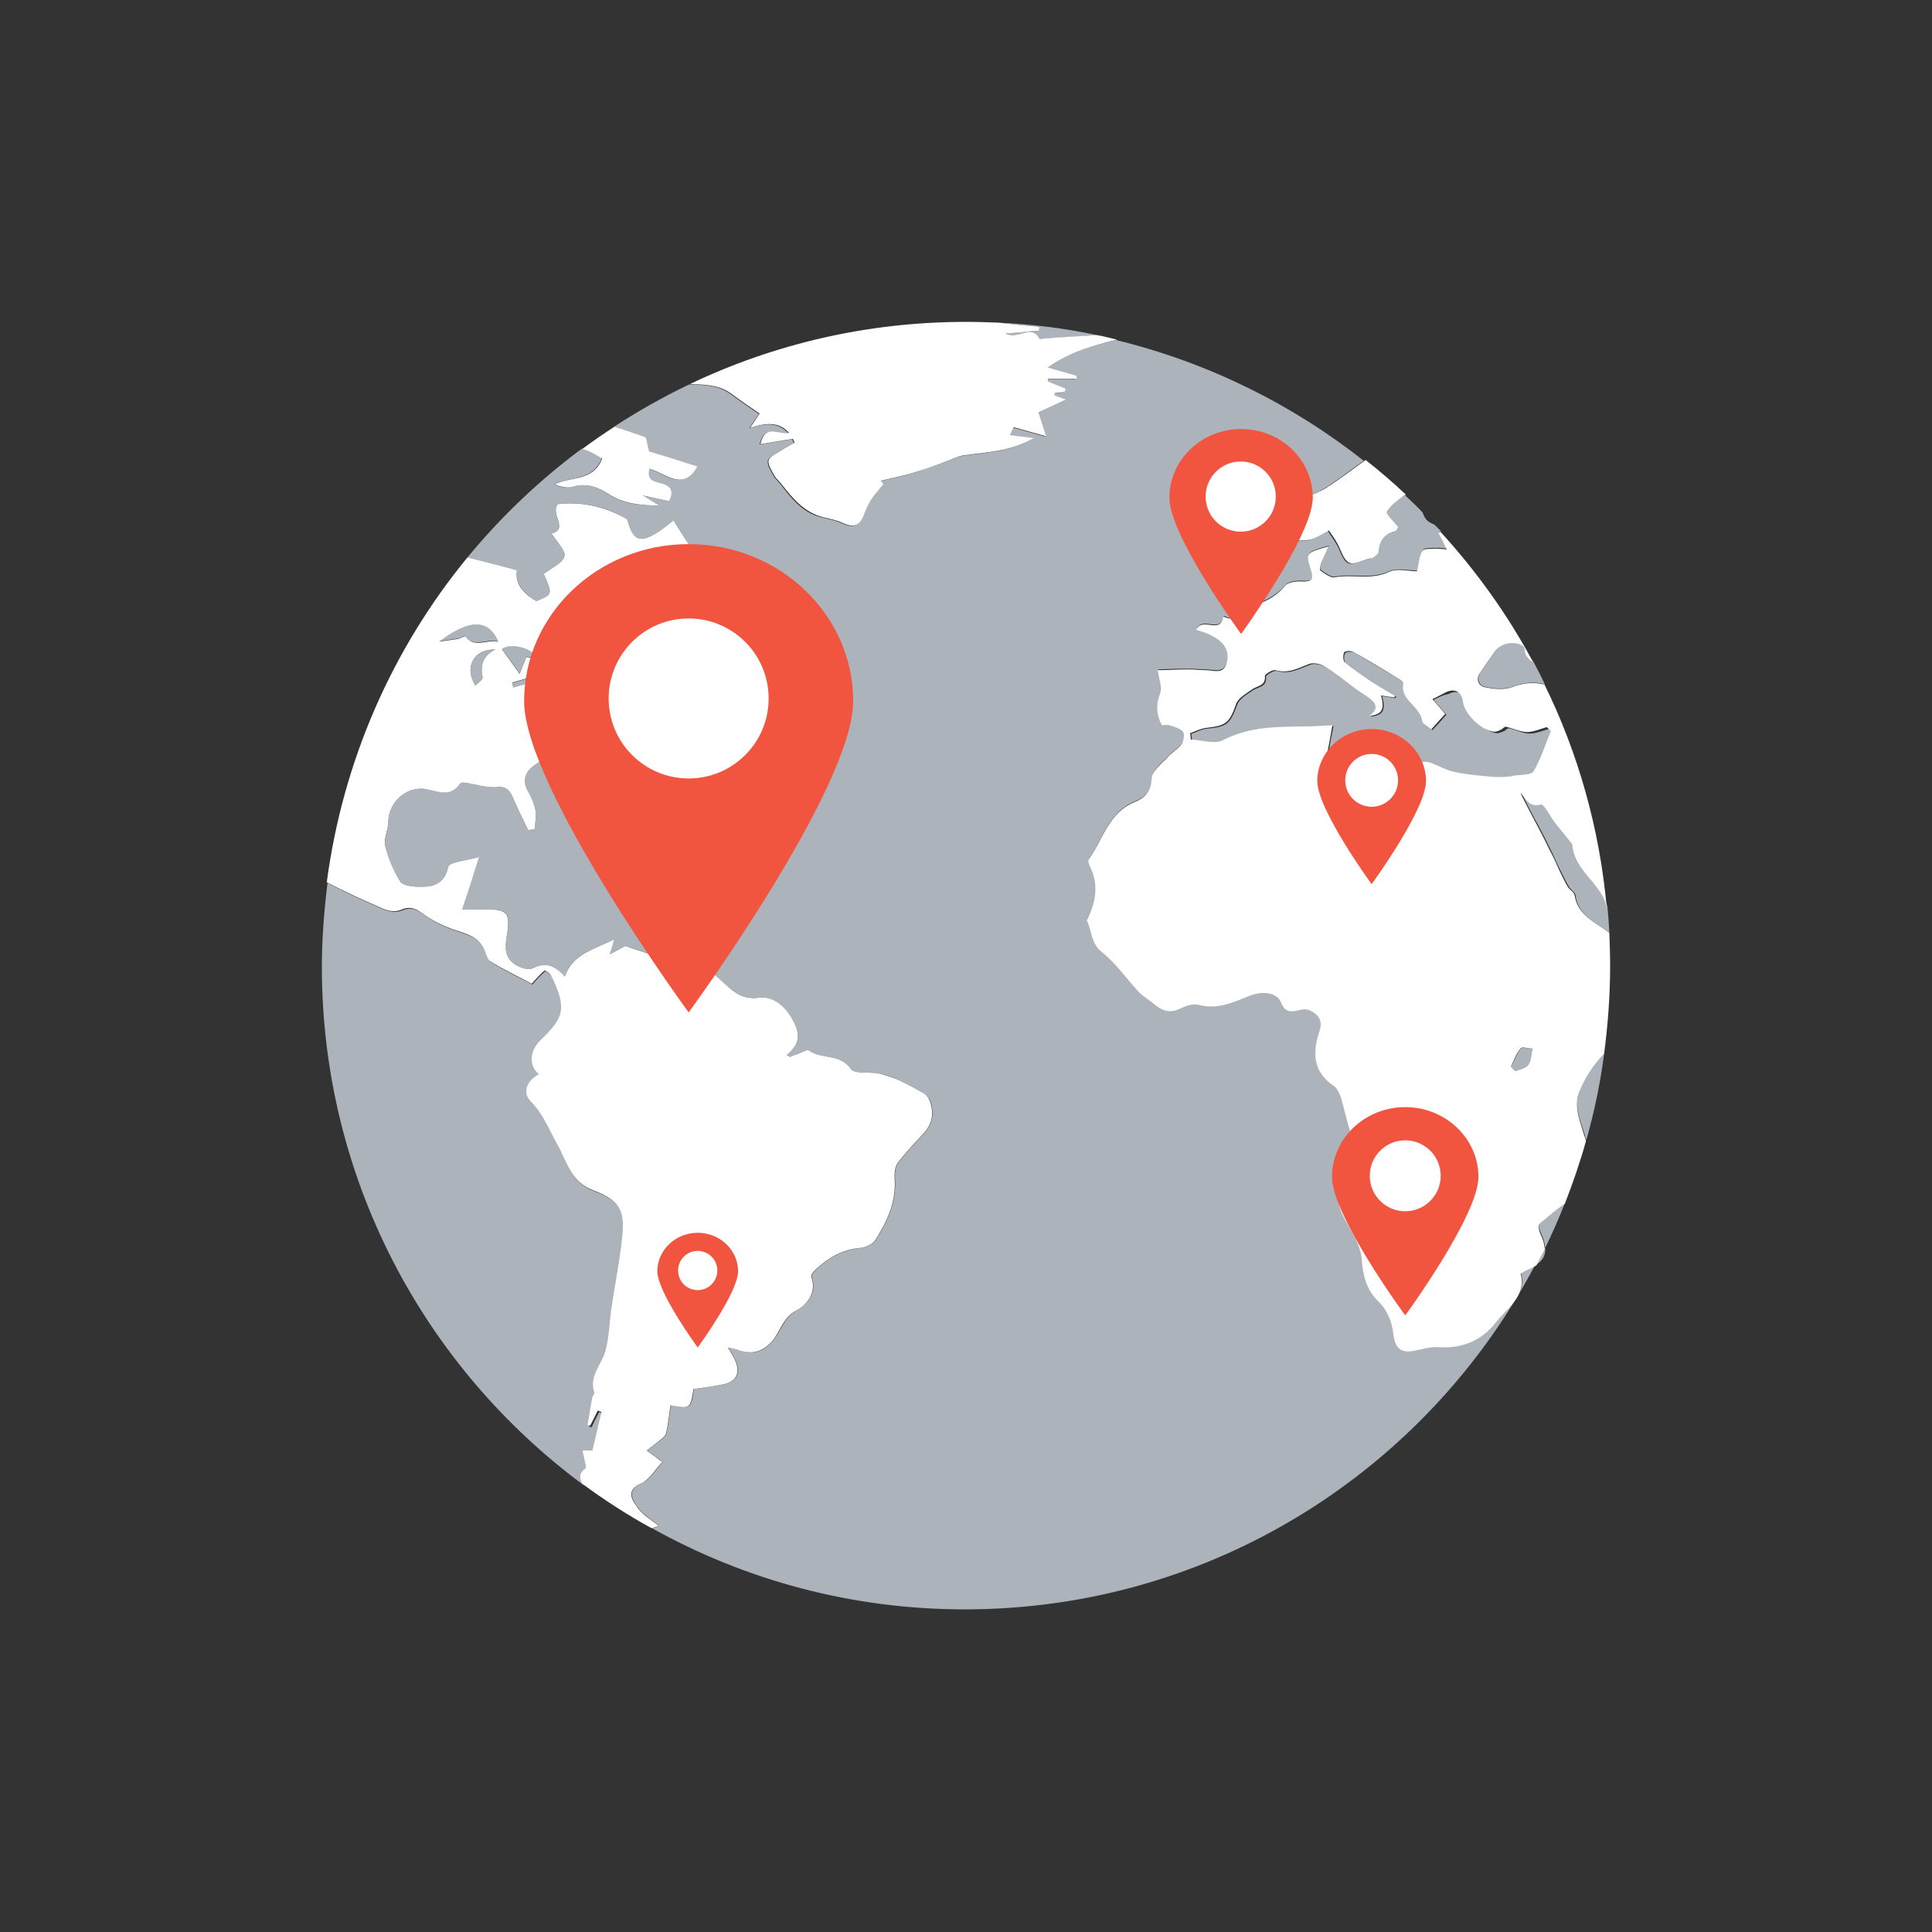 <?xml version="1.0" encoding="UTF-8" standalone="no"?>
<svg
   xmlns:dc="http://purl.org/dc/elements/1.1/"
   xmlns:cc="http://creativecommons.org/ns#"
   xmlns:rdf="http://www.w3.org/1999/02/22-rdf-syntax-ns#"
   xmlns:svg="http://www.w3.org/2000/svg"
   xmlns="http://www.w3.org/2000/svg"
   xmlns:sodipodi="http://sodipodi.sourceforge.net/DTD/sodipodi-0.dtd"
   xmlns:inkscape="http://www.inkscape.org/namespaces/inkscape"
   enable-background="new 0 0 512 512"
   id="Layer_1"
   version="1.1"
   viewBox="0 0 512 512"
   xml:space="preserve"
   sodipodi:docname="cdn.svg"
   inkscape:version="0.92.1 unknown"><rect x="0" y="0" width="512" height="512" fill="#333333" stroke="none"/><defs
     id="defs124" /><sodipodi:namedview
     pagecolor="#ffffff"
     bordercolor="#666666"
     borderopacity="1"
     objecttolerance="10"
     gridtolerance="10"
     guidetolerance="10"
     inkscape:pageopacity="0"
     inkscape:pageshadow="2"
     inkscape:window-width="640"
     inkscape:window-height="480"
     id="namedview122"
     showgrid="false"
     inkscape:zoom="0.4609375"
     inkscape:cx="256"
     inkscape:cy="256"
     inkscape:window-x="0"
     inkscape:window-y="25"
     inkscape:window-maximized="0"
     inkscape:current-layer="Layer_1" /><g
     id="g119"><g
       id="g117"><g
         id="g85"><g
           id="g71"><path
             d="M409.5,330.7c-0.7,1.5-1.5,2.9-2.2,4.3C408.9,334,409.6,332.6,409.5,330.7z"
             fill="#ACB3BA"
             id="path43" /><path
             d="M426.5,247.3c-0.1-2.3-0.3-4.6-0.5-7c-0.2-0.8-0.5-1.6-0.8-2.4c-2.3-4.9-7.7-8-8.3-14      c0-0.4-0.5-0.8-0.7-1.2c-1.3-1.7-2.7-3.3-4-5c-1.3-1.6-2.9-4.9-3.6-4.7c-3.2,0.9-3.9-1.6-5.5-3.1c1.5,3.1,3,6,4.6,8.9      c1.1,2.1,2.2,4.2,3.2,6.3c1,2,1.8,4,2.8,5.9c0.7,1.4,1.3,2.7,2.1,4c0.5,0.8,1.5,1.4,1.7,2.1C418.2,242.8,423,244.4,426.5,247.3z      "
             fill="#ACB3BA"
             id="path45" /><path
             d="M393.5,182c2.3,0.5,5.1,0.8,7.3,0c3-1.1,5.8-1.4,8.6-0.7c-1-2.1-2.1-4.2-3.2-6.3c-0.1,0-0.3,0.1-0.4,0.1      c-0.4-0.6-1-1.1-1.4-1.8c-0.3-0.6-0.1-1.6-0.5-2c-1.9-1.7-5.9-1.1-7.5,1.1c-1.4,1.9-2.7,3.8-4,5.7      C391.2,179.9,391.9,181.6,393.5,182z"
             fill="#ACB3BA"
             id="path47" /><path
             d="M405,282.2c0.8-1.1,0.8-2.8,1.1-4.2c-1.1-0.1-2.7-0.6-3.1-0.1c-1.1,1.4-1.7,3.2-2.6,4.9      c0.4,0.4,0.7,0.8,1.1,1.2C402.7,283.3,404.3,283.1,405,282.2z"
             fill="#ACB3BA"
             id="path49" /><path
             d="M403.1,337.3c1.5,6.1-3.6,9-6.5,12.9c-3.8,5-9.1,7.1-15.5,6.6c-2.1-0.2-4.3,0.6-6.4,1      c-3.7,0.7-5-1.1-5.4-4.8c-0.3-2.9-1.7-6.3-3.8-8.2c-3.3-3.1-4.2-7.1-4.5-10.9c-0.3-4.5-2.8-7.7-4.7-11.3      c-2.5-4.6-2.3-11.1,1.2-15.1c1.8-2,1.9-3.8,1-6.3c-1.3-3.3-1.8-6.8-2.9-10.1c-0.4-1.3-1-2.9-2-3.5c-5.7-3.9-5.6-9.1-3.8-14.7      c0.9-2.7-0.4-4.3-2.5-5.3c-0.9-0.4-2.3-0.3-3.4,0c-2.1,0.5-3.4,0.2-4.3-2.1c-1-2.5-4.8-3.3-8.6-1.7c-4.3,1.7-8.3,3.6-13.2,2.3      c-1.5-0.4-3.5,0.3-5,1c-2.6,1.3-4.6,0.6-6.7-1.1c-1.3-1.1-2.9-1.9-4.1-3.2c-3.3-3.5-6.1-7.6-9.8-10.6c-3.1-2.4-2.7-5.8-4.1-8.5      c2.5-4.7,3.4-9.4,0.8-14.4c-0.3-0.6-0.5-1.5-0.2-1.9c3.7-5.3,5.2-12.3,12.2-15.1c2.5-1,4.4-2.7,4.4-6.3c0-1.9,2.7-3.9,4.4-5.7      c1.1-1.2,2.7-2.1,3.6-3.4c0.6-0.8,0.8-2.6,0.3-3.2c-0.8-0.9-2.3-1.3-3.6-1.7c-0.6-0.2-1.4,0-2,0c-1.5-3-1.6-5.7-0.4-8.7      c0.5-1.4-0.3-3.3-0.7-5.9c2.7-0.1,5.4-0.2,8.2-0.2c1.5,0,3,0.2,4.5,0.2c2.2,0,4.9,1.3,5.7-2.5c0.6-3.1-1.2-5.4-4.6-6.9      c-1.1-0.5-2.4-0.9-3.6-1.3c1.7-3.6,6.4,1.4,7.2-3.5c3,1.5,5.2,0,7.2-2.1c0.5-0.5,1.2-0.9,1.9-1.2c2.8-1.1,5.2-2.5,7.3-4.9      c0.8-1,3.2-1.2,4.8-1.1c2.8,0.2,2.5-1.4,2-3.1c-1.4-4.5-1.4-4.5,4.7-6.2c-0.9,1.9-1.5,3.2-2,4.6c-0.2,0.6-0.4,1.6-0.2,1.8      c1.2,0.8,2.7,2,3.8,1.8c4.7-0.9,9.6,0.8,14.3-1.4c2.2-1,5.3-0.2,7.5-0.2c0.6-2.5,0.5-4.2,1.4-5.4c0.5-0.7,2.3-0.6,3.5-0.6      c1-0.1,2,0.1,3,0.2c-0.4-0.9-0.9-1.8-1.3-2.7c-0.1-0.3-0.3-0.6-1-1.8c0.2,0,0.5,0,0.7-0.1c-0.6-0.6-1.2-1.2-1.8-1.8      c-0.6-0.2-1.2-0.5-1.8-1c-0.6-0.5-1-1.3-1.3-2.2c-1.5-1.6-3.1-3.1-4.7-4.6c-0.2,0.1-0.4,0.1-0.6,0.2c-1.6,1.3-3.5,2.6-4.5,4.3      c-0.3,0.5,1.8,2.5,3,4.1c-0.1,0.2-0.4,1-0.9,1.1c-2.8,0.8-4.1,2.7-4.3,5.5c0,0.6-1,1.1-1.6,1.6c-0.1,0.1-0.5,0-0.7,0.1      c-1.9,0.4-4.2,1.8-5.5,1.1c-1.5-0.8-2-3.4-3.1-5.1c-0.6-1.1-1.4-2.1-2.2-3.4c-1.9,0.9-3.7,2.3-5.6,2.5c-1.9,0.2-5.1-0.1-5.7-1.2      c-2.6-5.1-2-7.2,1.5-8.8c2.8-1.2,5.9-1.9,8.5-3.5c3.7-2.3,7.2-5,10.8-7.6c-19-15-41.4-26.1-65.7-32c-6.3,1.6-12.6,3.3-18.4,7.4      c2.9,0.8,5.3,1.5,7.7,2.2c0,0.3,0,0.5,0,0.8c-2.5,0-5,0-7.5,0c0,0.2,0,0.4,0,0.7c1.6,0.6,3.2,1.3,4.7,1.9      c-0.1,0.3-0.2,0.6-0.3,0.9c-0.9,0.1-1.7,0.2-2.6,0.3c0,0.2-0.1,0.4-0.1,0.6c0.9,0.3,1.8,0.6,3.1,1.1c-2.5,1.2-4.8,2.2-7.3,3.4      c0.5,1.6,1.1,3.4,2,6.3c-3.1-0.9-5.8-1.6-8.6-2.4c-0.3,0.6-0.7,1.4-1,2.1c1.7,0.2,3.6,0.4,6.4,0.8c-6.4,3.7-12.7,3.7-18.8,4.6      c-1.8,0.3-3.5,1.3-5.3,1.9c-3,1-5.9,2.1-8.9,3c-2.5,0.7-5,1.2-7.6,1.8c0.2,0.3,0.5,0.6,0.7,0.9c-1.2,1.5-2.5,2.9-3.5,4.5      c-0.8,1.3-1.3,2.8-1.9,4.2c-1.2,2.9-3.2,2.6-5.6,1.5c-1.5-0.7-3.2-1-4.8-1.4c-5.2-1.1-8.2-4.9-11.2-8.8      c-0.6-0.8-1.5-1.5-1.9-2.3c-0.7-1.3-1.8-2.9-1.5-4c0.3-1.1,2.1-1.8,3.3-2.6c1.1-0.7,2.4-1.4,3.6-2.1c-0.2-0.3-0.3-0.7-0.5-1      c-2.9,0.5-5.8,0.9-8.6,1.4c1.3-5.6,4.8-2.3,7.6-3c-2.8-3-6.1-2.7-10.3-1.3c1.2-1.8,1.7-2.6,2.5-3.8c-2.5-1.7-5-3.4-7.4-5.2      c-3.4-2.5-7.2-2.5-11.1-2.6c-6.9,3.3-13.6,7.1-19.9,11.2c2.7,0.8,5.5,1.7,8.1,2.7c0.6,0.2,0.6,1.9,1.1,3.8      c3.4,1.1,8.1,2.5,12.8,4c-3.7,6.8-8.3,2-12.7,0.6c-0.7,2.9,1,3.3,2.9,3.8c3,0.8,3.6,2.2,2.3,4.8c-2-0.4-4-0.9-6.9-1.5      c2,1.2,3.1,2,4.3,2.7c-4.7-0.1-9.2-0.3-13.3-3c-2.9-1.9-6-3.1-9.7-2c-1.4,0.4-3,0.1-4.7-0.6c4.2-2.3,10.1-0.7,12.6-7      c-1.5-0.7-3.3-2.1-5.3-2.5c-11.2,8.3-21.4,18-30.3,28.8c4.2,1.1,8.6,2.3,13.1,3.4c-0.5,3.6,1.8,6.2,5.1,8.2      c4.4-1.6,4.4-1.6,2-7.2c2-1.6,5-2.8,5.5-4.7c0.4-1.6-2.1-3.9-3.4-6c4.4-1.1-0.4-5.1,1.6-7.8c6.2-0.7,12.4,0.4,18.4,4      c1.8,6.7,4.1,7,12.3,0.3c2.2,3.2,3.9,6.8,6.5,9.4c1.8,1.8,4.7,2.8,7.3,3.6c6.1,1.8,7.9,5.7,4.5,11.3c2.1,0.6,4,1.2,5.8,1.8      c0.8,1.1,1.6,2.3,2.3,3.5c0.3,0.5,0.2,1.2,0.1,1.8c-0.1,0.2-0.9,0.5-1.1,0.4c-4-2.8-8.6-1.2-13.2-2.2c1.8-2.7,3.6-5.4,6.1-9.1      c-2.4,0.8-3.9,1.3-5.4,1.7c-2.4,0.6-4.8,1.7-7.2,1.6c-5.6-0.2-11-0.5-15.5,3.5c3.2-0.4,6.6-0.8,10.3-1.3      c-0.7,2.1-1.2,3.2-1.4,4.3c-0.1,0.6,0.1,1.8,0.4,1.9c2.3,0.8,4.7,1.5,7.2,1.9c0.5,0.1,1.3-1.5,2.1-2.5c0.6,0.8,1,1.5,1.5,2.2      c-4,1.8-7.9,3.6-11.9,5.2c-0.5,0.2-1.3-0.4-2-0.6c0.2-0.6,0.3-1.3,0.7-1.7c0.5-0.5,1.3-0.9,1.7-2c-4,1.5-8.1,2.8-11.9,4.6      c-1,0.5-1.2,2.6-2,4.5c-0.3,0.1-1.4,0.5-2.5,0.7c-3.8,0.7-5.4,3.6-7.1,6.6c-1.2,2-2.4,3.8-1.8,6.3c0.1,0.6-1.4,1.8-2.4,2.5      c-2.7,1.8-5.5,3.2-8.1,5.1c-2.1,1.5-3.1,3.7-1.8,6.4c0.8,1.8,1.8,3.6,2.2,5.4c0.3,1.6-0.1,3.3-0.2,5c-0.6,0.1-1.1,0.2-1.7,0.3      c-1.3-2.7-2.7-5.2-3.8-8c-0.9-2.2-1.6-3.6-4.6-3.4c-2.6,0.2-5.2-0.7-7.9-1.1c-0.6-0.1-1.5-0.2-1.7,0.1c-3,4.5-6.9,1.3-10.4,1.4      c-4.7,0-8.8,4.2-8.7,8.8c0,2.2-1.2,4.5-0.8,6.5c0.7,3.2,2.1,6.5,3.9,9.2c0.8,1.2,3.4,1.5,5.1,1.5c3.7,0.1,6.7-0.6,7.7-5.3      c0.3-1.3,4.8-1.6,8.2-2.6c-1.7,5.4-3.1,9.4-4.5,13.9c2.6,0,4.9,0,7.3,0c4.5,0,5.4,1.2,4.7,5.6c-0.5,3.5-1.5,7.3,2.7,9.4      c1.2,0.6,3,1.1,4,0.6c3.3-1.7,5.7-0.8,8.5,2.2c2.1-6.3,7.9-7.2,13.1-9.9c-0.4,1.3-0.7,2.2-1.2,4c1.9-1.1,3.1-1.7,4.1-2.2      c3.6,1.1,7.3,2.4,11.1,3.6c0.3,0.1,0.8,0.1,1-0.1c4.3-2.8,6.3,1.4,9.4,2.8c4.7,2.2,7,8.2,13.9,7.4c3.7-0.5,7.1,2.3,9.3,6.5      c1.9,3.7,1.2,6.1-1.9,8.7c0.3,0.2,0.6,0.3,0.9,0.5c0.6-0.2,1.2-0.5,1.8-0.7c1.1-0.4,2.6-1.4,3.2-1c3.3,2.4,8.2,0.7,11.1,4.9      c1,1.4,4.9,0.7,7.5,1.2c1.7,0.3,3.5,0.9,5.1,1.7c2.3,1.1,4.6,2.3,6.8,3.6c0.6,0.4,1.2,1,1.5,1.7c1.2,3.1,1,6.1-1.4,8.7      c-2.4,2.6-4.9,5.2-7,8c-0.8,1.1-0.9,2.8-0.8,4.3c0.4,6-2,11.2-5.1,16.1c-0.7,1.1-2.6,2-4,2.1c-4.6,0.5-8.3,2.5-11.6,5.5      c-0.6,0.6-1.6,1.7-1.4,2.2c1.6,4.2-1.4,7.5-3.8,8.8c-3.8,2-4.3,5.8-6.8,8.5c-2.7,2.9-5.3,3.2-8.7,2.1c-1-0.3-2-0.5-2.8-0.7      c0.7,1.2,1.5,2.4,2,3.6c1.3,3.1,0.3,5.3-2.9,6.1c-2.7,0.6-5.4,0.9-8.2,1.3c-0.8,5.3-0.9,5.3-6.1,4.3c-0.4,2.5-0.6,5-1.2,7.5      c-0.2,0.8-1.2,1.5-2,2.1c-1,0.8-2.1,1.6-3.1,2.4c1,0.8,2.1,1.5,3.1,2.3c0.3,0.2,0.6,0.4,1.1,0.7c-2,2.1-3.5,4.8-5.8,5.8      c-4.2,1.8-2,4.5-1,6.1c1.4,2.1,3.9,3.5,5.8,5.1c-0.7,0.3-1.3,0.5-1.9,0.6c24.6,13.7,52.8,21.5,82.9,21.5      c65.7,0,122.8-37.2,151.3-91.6c-0.5,0.3-1.1,0.7-1.9,1C404.7,336.4,404,336.8,403.1,337.3z"
             fill="#ACB3BA"
             id="path51" /><path
             d="M379.9,185.5c1.1,1.2,2.3,2.6,3.4,3.9c-1.1,1.3-2.2,2.5-3.7,4.1c-0.8-0.7-2.3-1.3-2.4-2.2      c-0.5-4-6-5.3-5-10c0.1-0.4-1.1-1.1-1.7-1.5c-3.9-2.3-7.8-4.7-11.7-6.9c-0.6-0.3-2.1-0.2-2.3,0.2c-0.4,0.6-0.4,2.1,0.1,2.5      c2.3,1.9,4.8,3.6,7.3,5.3c2,1.3,4.1,2.5,6.1,3.7c-0.1,0.1-0.2,0.3-0.2,0.4c-1.1-0.2-2.2-0.3-3.5-0.5c1,3.8,0.2,5.1-3.1,5.4      c2.2-1.6,2.2-3.1-0.1-4.7c-1.1-0.8-2.3-1.5-3.4-2.3c-2.8-2-5.5-4.3-8.4-6.1c-1.1-0.7-3.1-1.1-4.2-0.6c-2.9,1.1-5.5,2.6-8.8,1.6      c-0.7-0.2-2.8,1.1-2.8,1.5c0.3,2.8-2,2.7-3.4,3.6c-1.6,1.1-3.6,2.2-4.2,3.8c-1.9,5.1-2.6,5.9-8,6.4c-1.4,0.1-2.8,0.9-4.2,1.4      c0.1,0.6,0.1,1.1,0.2,1.7c2.8,0.1,6.2,1.3,8.4,0.2c7.1-3.8,14.6-3.6,22.1-3.7c2.2,0,4.4-0.2,7-0.3c-0.6,2.9-1,5.1-1.5,8.1      c1.5,0.4,4,1,6.4,1.7c1.2,0.3,2.5,0.5,3.6,1.1c2.9,1.4,5.7,3,8.6,4.4c1.7,0.9,2.9,0.3,3.3-1.7c0.6-3.3,3.1-4.7,6.1-3.5      c2,0.8,3.9,1.9,6,2.3c3.4,0.7,6.9,1,10.4,1.3c2,0.2,4,0,6-0.2c1.7-0.2,4.4-0.1,4.9-1.1c1.9-3.4,3.1-7.1,4.6-10.7      c-0.4-0.3-0.7-0.7-1.1-1c-1.8,0.5-3.6,1.3-5.3,1.3c-1.8,0-3.6-1-5.5-1.4c-0.4-0.1-0.9,0.6-1.4,0.8c-0.6,0.2-1.3,0.6-1.9,0.5      c-3.3-0.4-7.7-4.7-8.1-7.9c-0.3-2.7-2.2-3.7-4.6-2.5C382.4,184.2,381.4,184.7,379.9,185.5z"
             fill="#ACB3BA"
             id="path53" /><path
             d="M408,325.7c0.2,0.9,0.7,1.7,1,2.6c0.3,0.9,0.4,1.7,0.5,2.4c1.9-3.9,3.7-8,5.3-12.1      c-2.3,1.5-4.4,3.4-6.6,5.2C407.8,324.2,407.9,325.1,408,325.7z"
             fill="#ACB3BA"
             id="path55" /><path
             d="M275.4,87.6c-2.7,0.2-5.4,0.5-8.9,0.8c3.4,1.7,6.9-2.7,9,1.4c5-0.3,10.1-0.6,15.2-1      c-8.5-1.8-17.3-2.9-26.2-3.3c3.6,0.4,7.3,0.8,10.9,1.1C275.4,87,275.4,87.3,275.4,87.6z"
             fill="#ACB3BA"
             id="path57" /><path
             d="M116.3,169.9c1.7-0.2,3.4-0.4,5.1-0.7c0.7-0.1,1.7-0.8,1.8-0.7c2.5,3.4,5.8,0.6,8.7,1.5      C129.6,164.1,124.5,163.9,116.3,169.9z"
             fill="#ACB3BA"
             id="path59" /><path
             d="M133,171.9c1.5,2.1,2.9,4.1,4.7,6.6c0.8-1.9,1.3-3.2,1.8-4.5c1.1,0.2,2,0.3,3.2,0.5      C141,171.6,135.2,170.3,133,171.9z"
             fill="#ACB3BA"
             id="path61" /><path
             d="M157.3,315.6c-5.8-2.1-6.9-7.7-9.4-12.1c-2.2-3.9-3.7-8-7-11.3c-2.4-2.4-1.1-5.5,2.1-7.3      c-2.8-2.5-2.4-6.3,0.5-9.1c6.1-5.9,7-8.2,2.9-16.8c-0.3-0.7-1.8-1.7-1.9-1.6c-1.2,1-2.2,2.1-3.4,3.5c-3.4-1.8-7.3-3.6-10.9-5.9      c-1-0.6-1.2-2.5-1.9-3.7c-2.1-3.7-6.2-3.9-9.6-5.4c-2.2-0.9-4.3-2-6.2-3.4c-1.9-1.4-3.5-2.3-6-1.2c-1.3,0.6-3.2,0.3-4.6-0.2      c-5.1-2.2-10.2-4.5-15.1-7.1c-0.9,7.3-1.5,14.7-1.5,22.2c0,56.3,27.3,106.3,69.4,137.4c-0.6-1.3-1-2.6,0.8-4      c0.5-0.4-0.4-2.8-0.7-4.8c0.3,0,1.4,0,2.6,0c0.8-3.4,1.6-6.8,2.4-10.2c-0.3-0.1-0.7-0.3-1-0.4c-0.7,1.3-1.4,2.7-2,4      c-0.2,0-0.5-0.1-0.7-0.1c0.4-2.4,0.8-4.7,1.2-7.1c0.1-0.6,0.7-1.2,0.6-1.6c-1.5-4.5,2-7.5,3-11.2c0.9-3.7,1-7.7,1.6-11.5      c0.8-5.3,1.8-10.6,2.5-15.9C165.9,322,165.7,318.7,157.3,315.6z"
             fill="#ACB3BA"
             id="path63" /><path
             d="M131.3,172.1c-5.8,0-8.4,4.8-5.3,9.6c0.7-0.8,2-1.7,1.9-2.2C127.2,176.2,128,173.8,131.3,172.1z"
             fill="#ACB3BA"
             id="path65" /><path
             d="M420,300.8c0.1,0.4,0.2,0.9,0.4,1.3c2.1-7.4,3.7-15,4.7-22.8c-2.7,2.8-5,6-6.5,9.7      C417,293,418.8,296.9,420,300.8z"
             fill="#ACB3BA"
             id="path67" /><path
             d="M136,182.2c2.7-0.8,5.4-1.6,8.2-2.4c-0.1-0.4-0.2-0.8-0.3-1.2c-2.7,0.8-5.5,1.6-8.2,2.4      C135.8,181.4,135.9,181.8,136,182.2z"
             fill="#ACB3BA"
             id="path69" /></g><g
           id="g83"><path
             d="M425.1,279.3c1-7.6,1.6-15.4,1.6-23.3c0-2.9-0.1-5.8-0.2-8.7c-3.5-2.9-8.3-4.5-9.2-10      c-0.1-0.8-1.2-1.4-1.7-2.1c-0.8-1.3-1.4-2.6-2.1-4c-0.9-2-1.8-4-2.8-5.9c-1-2.1-2.1-4.2-3.2-6.3c-1.5-2.9-3.1-5.8-4.6-8.9      c1.5,1.5,2.3,4,5.5,3.1c0.7-0.2,2.4,3.1,3.6,4.7c1.3,1.7,2.7,3.3,4,5c0.3,0.4,0.7,0.7,0.7,1.2c0.6,6,6,9.1,8.3,14      c0.4,0.8,0.6,1.6,0.8,2.4c-1.9-21-7.6-41-16.5-59.1c-2.9-0.7-5.6-0.4-8.6,0.7c-2.1,0.8-4.9,0.5-7.3,0c-1.6-0.4-2.4-2.1-1.1-3.9      c1.3-1.9,2.6-3.8,4-5.7c1.6-2.2,5.6-2.8,7.5-1.1c0.4,0.4,0.2,1.4,0.5,2c0.3,0.7,0.9,1.2,1.4,1.8c0.1,0,0.3-0.1,0.4-0.1      c-6.7-12.4-14.9-23.8-24.3-34.1c-0.2,0-0.5,0-0.7,0.1c0.7,1.2,0.8,1.5,1,1.8c0.4,0.9,0.9,1.8,1.3,2.7c-1-0.1-2-0.2-3-0.2      c-1.2,0.1-3-0.1-3.5,0.6c-0.8,1.1-0.8,2.9-1.4,5.4c-2.2,0-5.3-0.9-7.5,0.2c-4.7,2.2-9.6,0.5-14.3,1.4c-1.1,0.2-2.6-1-3.8-1.8      c-0.2-0.1,0-1.2,0.2-1.8c0.5-1.4,1.2-2.7,2-4.6c-6.1,1.7-6.1,1.7-4.7,6.2c0.5,1.7,0.8,3.2-2,3.1c-1.6-0.1-4,0.1-4.8,1.1      c-2,2.4-4.4,3.9-7.3,4.9c-0.7,0.3-1.4,0.7-1.9,1.2c-2,2-4.2,3.5-7.2,2.1c-0.8,4.9-5.5-0.1-7.2,3.5c1.2,0.4,2.4,0.7,3.6,1.3      c3.4,1.6,5.2,3.8,4.6,6.9c-0.7,3.9-3.4,2.5-5.7,2.5c-1.5,0-3-0.2-4.5-0.2c-2.7,0-5.5,0.2-8.2,0.2c0.4,2.6,1.2,4.5,0.7,5.9      c-1.2,3-1.1,5.8,0.4,8.7c0.6,0,1.3-0.2,2,0c1.3,0.4,2.8,0.8,3.6,1.7c0.5,0.6,0.2,2.4-0.3,3.2c-0.9,1.3-2.5,2.2-3.6,3.4      c-1.6,1.8-4.3,3.7-4.4,5.7c-0.1,3.6-1.9,5.3-4.4,6.3c-7,2.8-8.4,9.8-12.2,15.1c-0.3,0.4-0.1,1.4,0.2,1.9c2.5,5,1.6,9.7-0.8,14.4      c1.4,2.7,1,6.1,4.1,8.5c3.7,2.9,6.5,7.1,9.8,10.6c1.2,1.2,2.8,2.1,4.1,3.2c2,1.7,4.1,2.4,6.7,1.1c1.5-0.7,3.5-1.4,5-1      c4.9,1.3,8.9-0.6,13.2-2.3c3.9-1.6,7.6-0.9,8.6,1.7c0.9,2.3,2.2,2.6,4.3,2.1c1.1-0.3,2.4-0.5,3.4,0c2.1,1,3.4,2.6,2.5,5.3      c-1.9,5.7-1.9,10.9,3.8,14.7c1,0.7,1.6,2.3,2,3.5c1,3.4,1.6,6.9,2.9,10.1c1,2.5,0.8,4.2-1,6.3c-3.5,4-3.7,10.5-1.2,15.1      c1.9,3.6,4.4,6.8,4.7,11.3c0.3,3.8,1.2,7.8,4.5,10.9c2.1,2,3.5,5.3,3.8,8.2c0.4,3.7,1.7,5.5,5.4,4.8c2.1-0.4,4.3-1.1,6.4-1      c6.4,0.5,11.7-1.7,15.5-6.6c2.9-3.8,8-6.8,6.5-12.9c0.8-0.5,1.5-0.9,2.3-1.2c0.7-0.3,1.3-0.6,1.9-1c0.7-1.4,1.5-2.9,2.2-4.3      c-0.1-0.7-0.2-1.5-0.5-2.4c-0.3-0.9-0.8-1.7-1-2.6c-0.1-0.6-0.2-1.6,0.2-1.8c2.2-1.8,4.3-3.7,6.6-5.2c2.1-5.4,4-10.9,5.6-16.6      c-0.1-0.4-0.2-0.9-0.4-1.3c-1.1-3.8-2.9-7.8-1.4-11.7C420.1,285.4,422.4,282.1,425.1,279.3z M396,205.9c-3.5-0.3-7-0.6-10.4-1.3      c-2.1-0.4-4-1.5-6-2.3c-3-1.2-5.5,0.2-6.1,3.5c-0.4,2-1.5,2.5-3.3,1.7c-2.9-1.4-5.7-3-8.6-4.4c-1.1-0.5-2.4-0.8-3.6-1.1      c-2.5-0.7-4.9-1.3-6.4-1.7c0.6-3,1-5.2,1.5-8.1c-2.5,0.1-4.7,0.3-7,0.3c-7.6,0.1-15,0-22.1,3.7c-2.1,1.1-5.6-0.1-8.4-0.2      c-0.1-0.6-0.1-1.1-0.2-1.7c1.4-0.5,2.7-1.2,4.2-1.4c5.4-0.6,6.2-1.3,8-6.4c0.6-1.6,2.7-2.7,4.2-3.8c1.4-1,3.7-0.9,3.4-3.6      c0-0.4,2-1.7,2.8-1.5c3.3,1,6-0.5,8.8-1.6c1.2-0.5,3.1-0.1,4.2,0.6c2.9,1.8,5.6,4,8.4,6.1c1.1,0.8,2.3,1.5,3.4,2.3      c2.3,1.6,2.3,3.1,0.1,4.7c3.3-0.3,4.1-1.6,3.1-5.4c1.3,0.2,2.4,0.4,3.5,0.5c0.1-0.1,0.2-0.3,0.2-0.4c-2-1.2-4.1-2.4-6.1-3.7      c-2.5-1.7-5-3.4-7.3-5.3c-0.4-0.4-0.4-1.8-0.1-2.5c0.2-0.4,1.7-0.5,2.3-0.2c4,2.2,7.8,4.5,11.7,6.9c0.7,0.4,1.8,1.1,1.7,1.5      c-0.9,4.6,4.5,6,5,10c0.1,0.8,1.6,1.5,2.4,2.2c1.4-1.6,2.6-2.9,3.7-4.1c-1.1-1.3-2.3-2.7-3.4-3.9c1.4-0.7,2.5-1.3,3.5-1.8      c2.4-1.2,4.3-0.2,4.6,2.5c0.4,3.2,4.8,7.5,8.1,7.9c0.6,0.1,1.3-0.2,1.9-0.5c0.5-0.2,1-0.9,1.4-0.8c1.8,0.4,3.6,1.3,5.5,1.4      c1.8,0,3.5-0.8,5.3-1.3c0.4,0.3,0.7,0.7,1.1,1c-1.5,3.6-2.6,7.4-4.6,10.7c-0.6,1-3.2,0.9-4.9,1.1C400,205.9,397.9,206,396,205.9      z M405,282.2c-0.7,0.9-2.3,1.2-3.5,1.7c-0.4-0.4-0.7-0.8-1.1-1.2c0.8-1.7,1.4-3.5,2.6-4.9c0.4-0.5,2,0.1,3.1,0.1      C405.8,279.4,405.8,281.1,405,282.2z"
             fill="#FFFFFF"
             id="path73" /><path
             d="M346.6,143.1c1.9-0.2,3.7-1.6,5.6-2.5c0.9,1.3,1.6,2.3,2.2,3.4c1,1.8,1.6,4.3,3.1,5.1      c1.3,0.7,3.6-0.7,5.5-1.1c0.2-0.1,0.5,0.1,0.7-0.1c0.6-0.5,1.6-1,1.6-1.6c0.2-2.9,1.4-4.7,4.3-5.5c0.5-0.1,0.8-1,0.9-1.1      c-1.2-1.6-3.3-3.5-3-4.1c1-1.7,2.9-3,4.5-4.3c0.2-0.1,0.4-0.1,0.6-0.2c-3.4-3.2-7-6.3-10.7-9.2c-3.6,2.6-7.1,5.3-10.8,7.6      c-2.6,1.6-5.7,2.3-8.5,3.5c-3.5,1.6-4.1,3.7-1.5,8.8C341.5,143.1,344.7,143.4,346.6,143.1z"
             fill="#FFFFFF"
             id="path75" /><path
             d="M244.9,289.8c-2.2-1.3-4.5-2.5-6.8-3.6c-1.6-0.7-3.4-1.3-5.1-1.7c-2.5-0.5-6.5,0.2-7.5-1.2      c-2.9-4.2-7.8-2.5-11.1-4.9c-0.5-0.4-2.1,0.6-3.2,1c-0.6,0.2-1.2,0.4-1.8,0.7c-0.3-0.2-0.6-0.3-0.9-0.5c3.1-2.6,3.8-5,1.9-8.7      c-2.1-4.2-5.5-7-9.3-6.5c-6.9,0.9-9.1-5.2-13.9-7.4c-3.1-1.4-5.1-5.7-9.4-2.8c-0.3,0.2-0.7,0.2-1,0.1c-3.8-1.2-7.6-2.4-11.1-3.6      c-1,0.5-2.2,1.2-4.1,2.2c0.6-1.8,0.8-2.7,1.2-4c-5.2,2.7-11,3.7-13.1,9.9c-2.7-3-5.2-3.9-8.5-2.2c-1,0.5-2.8,0-4-0.6      c-4.2-2.1-3.2-5.9-2.7-9.4c0.6-4.4-0.2-5.5-4.7-5.6c-2.3,0-4.7,0-7.3,0c1.5-4.5,2.8-8.5,4.5-13.9c-3.4,1-7.9,1.3-8.2,2.6      c-1,4.7-4.1,5.4-7.7,5.3c-1.8,0-4.4-0.3-5.1-1.5c-1.8-2.8-3.1-6-3.9-9.2c-0.5-2,0.8-4.3,0.8-6.5c0-4.7,4-8.8,8.7-8.8      c3.5,0,7.4,3.1,10.4-1.4c0.2-0.3,1.1-0.2,1.7-0.1c2.6,0.4,5.3,1.3,7.9,1.1c2.9-0.3,3.7,1.2,4.6,3.4c1.1,2.7,2.5,5.3,3.8,8      c0.6-0.1,1.1-0.2,1.7-0.3c0.1-1.7,0.5-3.4,0.2-5c-0.4-1.9-1.3-3.7-2.2-5.4c-1.3-2.7-0.3-4.9,1.8-6.4c2.6-1.9,5.4-3.3,8.1-5.1      c1-0.6,2.5-1.8,2.4-2.5c-0.6-2.6,0.7-4.3,1.8-6.3c1.7-3,3.3-5.9,7.1-6.6c1.1-0.2,2.2-0.6,2.5-0.7c0.8-1.9,1-4.1,2-4.5      c3.8-1.8,7.9-3.1,11.9-4.6c-0.4,1.2-1.1,1.5-1.7,2c-0.4,0.4-0.5,1.1-0.7,1.7c0.7,0.2,1.5,0.8,2,0.6c4-1.7,7.9-3.5,11.9-5.2      c-0.5-0.7-1-1.4-1.5-2.2c-0.8,1-1.6,2.5-2.1,2.5c-2.4-0.4-4.8-1.1-7.2-1.9c-0.3-0.1-0.5-1.3-0.4-1.9c0.2-1.1,0.7-2.2,1.4-4.3      c-3.8,0.5-7.1,0.9-10.3,1.3c4.5-4,9.9-3.7,15.5-3.5c2.4,0.1,4.8-1,7.2-1.6c1.5-0.4,2.9-0.9,5.4-1.7c-2.4,3.7-4.2,6.3-6.1,9.1      c4.6,0.9,9.3-0.7,13.2,2.2c0.2,0.1,1.1-0.2,1.1-0.4c0.1-0.6,0.2-1.3-0.1-1.8c-0.7-1.2-1.6-2.4-2.3-3.5c-1.7-0.5-3.7-1.1-5.8-1.8      c3.4-5.6,1.6-9.4-4.5-11.3c-2.6-0.8-5.5-1.7-7.3-3.6c-2.6-2.7-4.4-6.2-6.5-9.4c-8.2,6.7-10.5,6.4-12.3-0.3      c-6-3.5-12.2-4.7-18.4-4c-2,2.7,2.9,6.6-1.6,7.8c1.3,2.1,3.8,4.5,3.4,6c-0.5,1.9-3.5,3.1-5.5,4.7c2.4,5.5,2.4,5.5-2,7.2      c-3.4-2-5.7-4.6-5.1-8.2c-4.5-1.2-8.9-2.3-13.1-3.4c-19.8,24.1-33,53.7-37.3,86.1c4.9,2.6,10,4.9,15.1,7.1      c1.4,0.6,3.3,0.8,4.6,0.2c2.5-1.1,4.1-0.2,6,1.2c1.9,1.4,4,2.5,6.2,3.4c3.4,1.5,7.5,1.7,9.6,5.4c0.7,1.2,0.9,3.1,1.9,3.7      c3.7,2.3,7.6,4.1,10.9,5.9c1.2-1.3,2.2-2.5,3.4-3.5c0.2-0.1,1.6,0.8,1.9,1.6c4.1,8.6,3.2,10.9-2.9,16.8      c-2.9,2.8-3.3,6.7-0.5,9.1c-3.2,1.7-4.5,4.8-2.1,7.3c3.3,3.3,4.8,7.4,7,11.3c2.5,4.4,3.6,9.9,9.4,12.1c8.4,3.1,8.6,6.4,7.5,15      c-0.7,5.3-1.7,10.6-2.5,15.9c-0.6,3.8-0.6,7.8-1.6,11.5c-0.9,3.7-4.5,6.8-3,11.2c0.1,0.4-0.5,1-0.6,1.6      c-0.4,2.3-0.8,4.7-1.2,7.1c0.2,0,0.5,0.1,0.7,0.1c0.7-1.3,1.4-2.7,2-4c0.3,0.1,0.7,0.3,1,0.4c-0.8,3.4-1.6,6.8-2.4,10.2      c-1.2,0-2.3,0-2.6,0c0.3,2,1.2,4.4,0.7,4.8c-1.9,1.3-1.4,2.7-0.8,4c5.8,4.3,12,8.3,18.4,11.8c0.6-0.2,1.2-0.4,1.9-0.6      c-1.8-1.5-4.4-2.9-5.8-5.1c-1.1-1.6-3.2-4.3,1-6.1c2.3-1,3.8-3.8,5.8-5.8c-0.6-0.4-0.9-0.5-1.1-0.7c-1-0.8-2.1-1.5-3.1-2.3      c1-0.8,2.1-1.6,3.1-2.4c0.7-0.6,1.8-1.3,2-2.1c0.6-2.4,0.8-5,1.2-7.5c5.2,1,5.2,1,6.1-4.3c2.8-0.4,5.5-0.7,8.2-1.3      c3.2-0.8,4.2-3,2.9-6.1c-0.5-1.2-1.3-2.4-2-3.6c0.9,0.2,1.9,0.4,2.8,0.7c3.3,1.1,6,0.7,8.7-2.1c2.4-2.6,2.9-6.5,6.8-8.5      c2.4-1.2,5.4-4.6,3.8-8.8c-0.2-0.5,0.7-1.6,1.4-2.2c3.3-3,7-5.1,11.6-5.5c1.4-0.1,3.3-1,4-2.1c3.1-4.9,5.5-10,5.1-16.1      c-0.1-1.4,0-3.2,0.8-4.3c2.1-2.8,4.6-5.4,7-8c2.4-2.6,2.6-5.6,1.4-8.7C246.1,290.9,245.5,290.2,244.9,289.8z M127.9,179.5      c0.1,0.6-1.2,1.4-1.9,2.2c-3.1-4.8-0.5-9.7,5.3-9.6C128,173.8,127.2,176.2,127.9,179.5z M144.2,179.8c-2.7,0.8-5.4,1.6-8.2,2.4      c-0.1-0.4-0.2-0.8-0.3-1.3c2.7-0.8,5.5-1.6,8.2-2.4C144,179,144.1,179.4,144.2,179.8z M142.7,174.6c-1.2-0.2-2.1-0.3-3.2-0.5      c-0.5,1.2-1,2.5-1.8,4.5c-1.8-2.5-3.3-4.6-4.7-6.6C135.2,170.3,141,171.6,142.7,174.6z M132,170.1c-3-0.8-6.2,1.9-8.7-1.5      c-0.1-0.1-1.2,0.5-1.8,0.7c-1.7,0.3-3.4,0.5-5.1,0.7C124.5,163.9,129.6,164.1,132,170.1z"
             fill="#FFFFFF"
             id="path77" /><path
             d="M147,128.4c1.7,0.6,3.3,1,4.7,0.6c3.7-1.1,6.8,0.1,9.7,2c4,2.6,8.6,2.9,13.3,3c-1.1-0.7-2.3-1.4-4.3-2.7      c3,0.7,5,1.1,6.9,1.5c1.3-2.6,0.7-4-2.3-4.8c-1.9-0.5-3.6-0.8-2.9-3.8c4.4,1.3,9,6.2,12.7-0.6c-4.7-1.5-9.4-3-12.8-4      c-0.5-1.9-0.6-3.6-1.1-3.8c-2.7-1-5.4-1.9-8.1-2.7c-2.9,1.9-5.7,3.8-8.5,5.9c2,0.4,3.8,1.8,5.3,2.5      C157.1,127.8,151.2,126.1,147,128.4z"
             fill="#FFFFFF"
             id="path79" /><path
             d="M285.3,100.4c0-0.3,0-0.5,0-0.8c-2.4-0.7-4.8-1.4-7.7-2.2c5.8-4.1,12.1-5.8,18.4-7.4      c-1.8-0.4-3.5-0.9-5.3-1.2c-5.1,0.3-10.2,0.6-15.2,1c-2.1-4.1-5.6,0.3-9-1.4c3.5-0.3,6.2-0.5,8.9-0.8c0-0.3,0-0.7,0-1      c-3.6-0.3-7.3-0.7-10.9-1.1c-2.8-0.1-5.6-0.2-8.5-0.2c-26.2,0-51,5.9-73.2,16.5c3.8,0.1,7.7,0.1,11.1,2.6      c2.4,1.8,4.9,3.5,7.4,5.2c-0.8,1.2-1.3,2-2.5,3.8c4.2-1.4,7.6-1.7,10.3,1.3c-2.8,0.7-6.3-2.6-7.6,3c2.9-0.5,5.8-0.9,8.6-1.4      c0.2,0.3,0.3,0.7,0.5,1c-1.2,0.7-2.4,1.3-3.6,2.1c-1.2,0.8-3,1.5-3.3,2.6c-0.3,1.1,0.8,2.7,1.5,4c0.5,0.9,1.3,1.5,1.9,2.3      c3,3.8,6.1,7.6,11.2,8.8c1.6,0.4,3.3,0.7,4.8,1.4c2.4,1.1,4.3,1.4,5.6-1.5c0.6-1.4,1.1-2.9,1.9-4.2c1-1.6,2.3-3,3.5-4.5      c-0.2-0.3-0.5-0.6-0.7-0.9c2.5-0.6,5.1-1.1,7.6-1.8c3-0.9,6-1.9,8.9-3c1.8-0.6,3.5-1.6,5.3-1.9c6.1-0.9,12.4-0.9,18.8-4.6      c-2.8-0.3-4.7-0.6-6.4-0.8c0.4-0.7,0.7-1.5,1-2.1c2.8,0.8,5.4,1.5,8.6,2.4c-0.9-2.8-1.5-4.7-2-6.3c2.6-1.2,4.8-2.2,7.3-3.4      c-1.4-0.5-2.3-0.8-3.1-1.1c0-0.2,0.1-0.4,0.1-0.6c0.9-0.1,1.7-0.2,2.6-0.3c0.1-0.3,0.2-0.6,0.3-0.9c-1.6-0.6-3.2-1.3-4.7-1.9      c0-0.2,0-0.4,0-0.7C280.3,100.4,282.8,100.4,285.3,100.4z"
             fill="#FFFFFF"
             id="path81" /></g></g><path
         d="M202.4,101C202.4,101.1,202.5,101.1,202.4,101C202.2,100.5,202.1,100.3,202.4,101z"
         fill="#FFFFFF"
         id="path87" /><g
         id="g93"><path
           d="M226.1,185.8c0,23-43.6,82.5-43.6,82.5s-43.6-59.6-43.6-82.5s19.5-41.6,43.6-41.6     S226.1,162.9,226.1,185.8z"
           fill="#F1543F"
           id="path89" /><circle
           cx="182.5"
           cy="185.1"
           fill="#FFFFFF"
           r="21.2"
           id="circle91" /></g><g
         id="g99"><path
           d="M347.9,131.9c0,10-19,36.1-19,36.1s-19-26-19-36.1c0-10,8.5-18.2,19-18.2     C339.4,113.7,347.9,121.8,347.9,131.9z"
           fill="#F1543F"
           id="path95" /><circle
           cx="328.8"
           cy="131.6"
           fill="#FFFFFF"
           r="9.3"
           id="circle97" /></g><path
         d="M377.9,207c0,7.6-14.4,27.3-14.4,27.3s-14.4-19.7-14.4-27.3c0-7.6,6.5-13.8,14.4-13.8    S377.9,199.4,377.9,207z"
         fill="#F1543F"
         id="path101" /><circle
         cx="363.5"
         cy="206.8"
         fill="#FFFFFF"
         r="7"
         id="circle103" /><g
         id="g109"><path
           d="M195.6,336.9c0,5.6-10.7,20.2-10.7,20.2s-10.7-14.6-10.7-20.2c0-5.6,4.8-10.2,10.7-10.2     C190.8,326.7,195.6,331.3,195.6,336.9z"
           fill="#F1543F"
           id="path105" /><circle
           cx="184.9"
           cy="336.7"
           fill="#FFFFFF"
           r="5.2"
           id="circle107" /></g><g
         id="g115"><path
           d="M391.8,311.9c0,10.2-19.4,36.7-19.4,36.7S353,322.2,353,311.9c0-10.2,8.7-18.5,19.4-18.5     S391.8,301.7,391.8,311.9z"
           fill="#F1543F"
           id="path111" /><circle
           cx="372.4"
           cy="311.6"
           fill="#FFFFFF"
           r="9.4"
           id="circle113" /></g></g></g></svg>